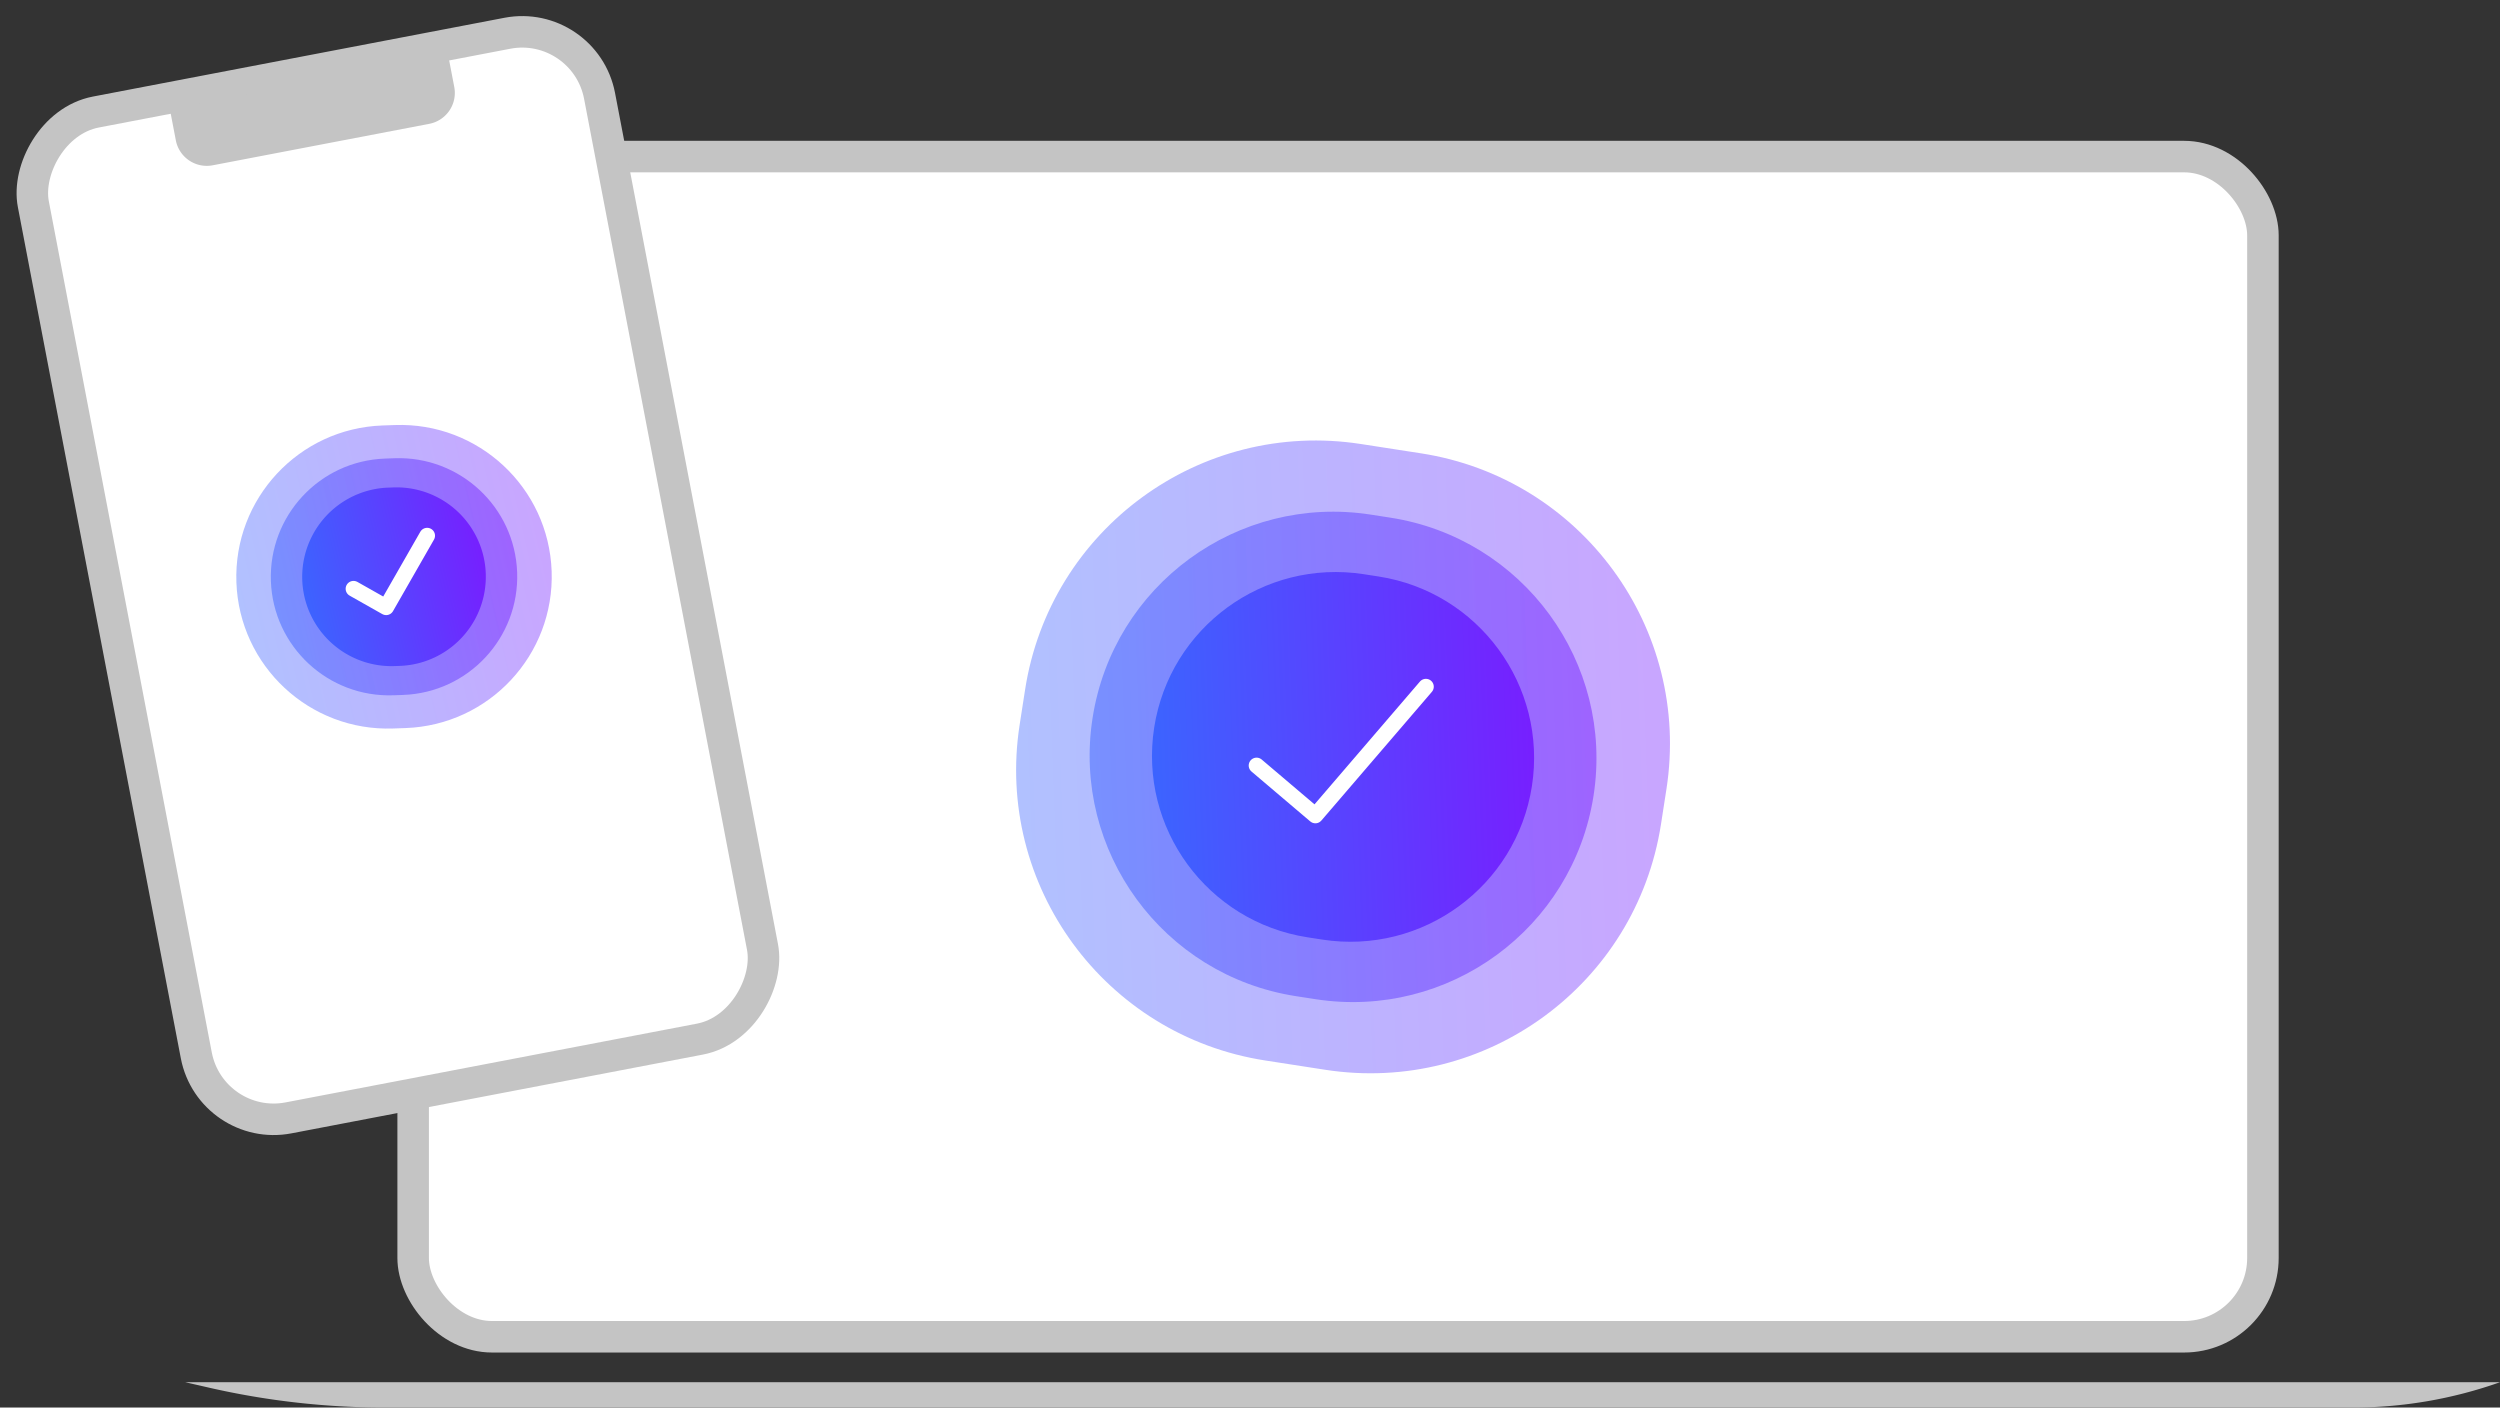 <svg width="238" height="134" fill="none" xmlns="http://www.w3.org/2000/svg"><rect width="100%" height="100%" fill="#333333" stroke="none"/><path d="M238 131.588H17.639l2.272.52A75.023 75.023 0 0036.65 134h187.326c4.778 0 9.52-.816 14.023-2.412z" fill="#C4C4C4"/><rect x="39.332" y="14.907" width="176.098" height="112.353" rx="7.5" fill="#fff" stroke="#C4C4C4" stroke-width="3"/><rect x="-1.191" y="1.756" width="54.89" height="97.512" rx="7.5" transform="matrix(-.982 .188 .188 .982 54.167 .256)" fill="#fff" stroke="#C4C4C4" stroke-width="3"/><path opacity=".4" d="M135.269 43.155l-5.718-.886c-15.282-2.366-29.592 8.103-31.962 23.384l-.52 3.35c-2.37 15.282 8.096 29.588 23.378 31.955l5.718.886c15.281 2.366 29.591-8.103 31.962-23.384l.52-3.35c2.37-15.282-8.097-29.589-23.378-31.955z" fill="url(#paint0_linear_556_257)"/><path opacity=".4" d="M37.58 40.464l-1.164.041c-7.966.283-14.195 6.97-13.911 14.936.283 7.966 6.97 14.195 14.936 13.912l1.164-.041c7.967-.283 14.195-6.97 13.912-14.936-.284-7.966-6.97-14.195-14.937-13.912z" fill="url(#paint1_linear_556_257)"/><path d="M132.339 49.277l-1.849-.287c-12.66-1.96-24.515 6.713-26.479 19.373-1.964 12.66 6.707 24.512 19.367 26.472l1.849.287c12.66 1.96 24.515-6.713 26.479-19.373 1.964-12.66-6.707-24.512-19.367-26.472z" fill="url(#paint2_linear_556_257)" fill-opacity=".5"/><path d="M37.565 43.624l-.91.033c-6.222.22-11.087 5.444-10.866 11.667.221 6.223 5.445 11.088 11.668 10.867l.91-.032c6.222-.221 11.087-5.445 10.866-11.667-.221-6.223-5.445-11.088-11.668-10.868z" fill="url(#paint3_linear_556_257)" fill-opacity=".5"/><path d="M131.235 54.881l-1.393-.216c-9.546-1.478-18.485 5.061-19.965 14.607-1.481 9.545 5.057 18.481 14.602 19.96l1.394.216c9.546 1.478 18.485-5.062 19.965-14.607 1.481-9.545-5.057-18.482-14.603-19.96z" fill="url(#paint4_linear_556_257)"/><path d="M37.551 46.4l-.686.024a8.501 8.501 0 00.604 16.99l.686-.024a8.501 8.501 0 00-.604-16.99z" fill="url(#paint5_linear_556_257)"/><path d="M135.746 65.374l-10.522 12.255-5.598-4.752M40.664 50.998l-3.901 6.811-3.108-1.757" stroke="#fff" stroke-width="1.5" stroke-linecap="round" stroke-linejoin="round"/><path d="M16.175 10.415L42.682 5.34l.564 2.939a2.999 2.999 0 01-2.382 3.51L20.25 15.736a3.001 3.001 0 01-3.512-2.382l-.563-2.94z" fill="#C4C4C4"/><defs><linearGradient id="paint0_linear_556_257" x1="41.245" y1="159.609" x2="188.458" y2="154.184" gradientUnits="userSpaceOnUse"><stop stop-color="#04A5FF"/><stop offset="1" stop-color="#9002FF"/></linearGradient><linearGradient id="paint1_linear_556_257" x1="4.178" y1="104.617" x2="73.951" y2="88.555" gradientUnits="userSpaceOnUse"><stop stop-color="#04A5FF"/><stop offset="1" stop-color="#9002FF"/></linearGradient><linearGradient id="paint2_linear_556_257" x1="60.201" y1="140.448" x2="175.196" y2="136.21" gradientUnits="userSpaceOnUse"><stop stop-color="#04A5FF"/><stop offset="1" stop-color="#9002FF"/></linearGradient><linearGradient id="paint3_linear_556_257" x1="11.473" y1="93.737" x2="65.976" y2="81.191" gradientUnits="userSpaceOnUse"><stop stop-color="#04A5FF"/><stop offset="1" stop-color="#9002FF"/></linearGradient><linearGradient id="paint4_linear_556_257" x1="76.845" y1="123.623" x2="163.549" y2="120.428" gradientUnits="userSpaceOnUse"><stop stop-color="#04A5FF"/><stop offset="1" stop-color="#9002FF"/></linearGradient><linearGradient id="paint5_linear_556_257" x1="17.878" y1="84.184" x2="58.972" y2="74.724" gradientUnits="userSpaceOnUse"><stop stop-color="#04A5FF"/><stop offset="1" stop-color="#9002FF"/></linearGradient></defs></svg>